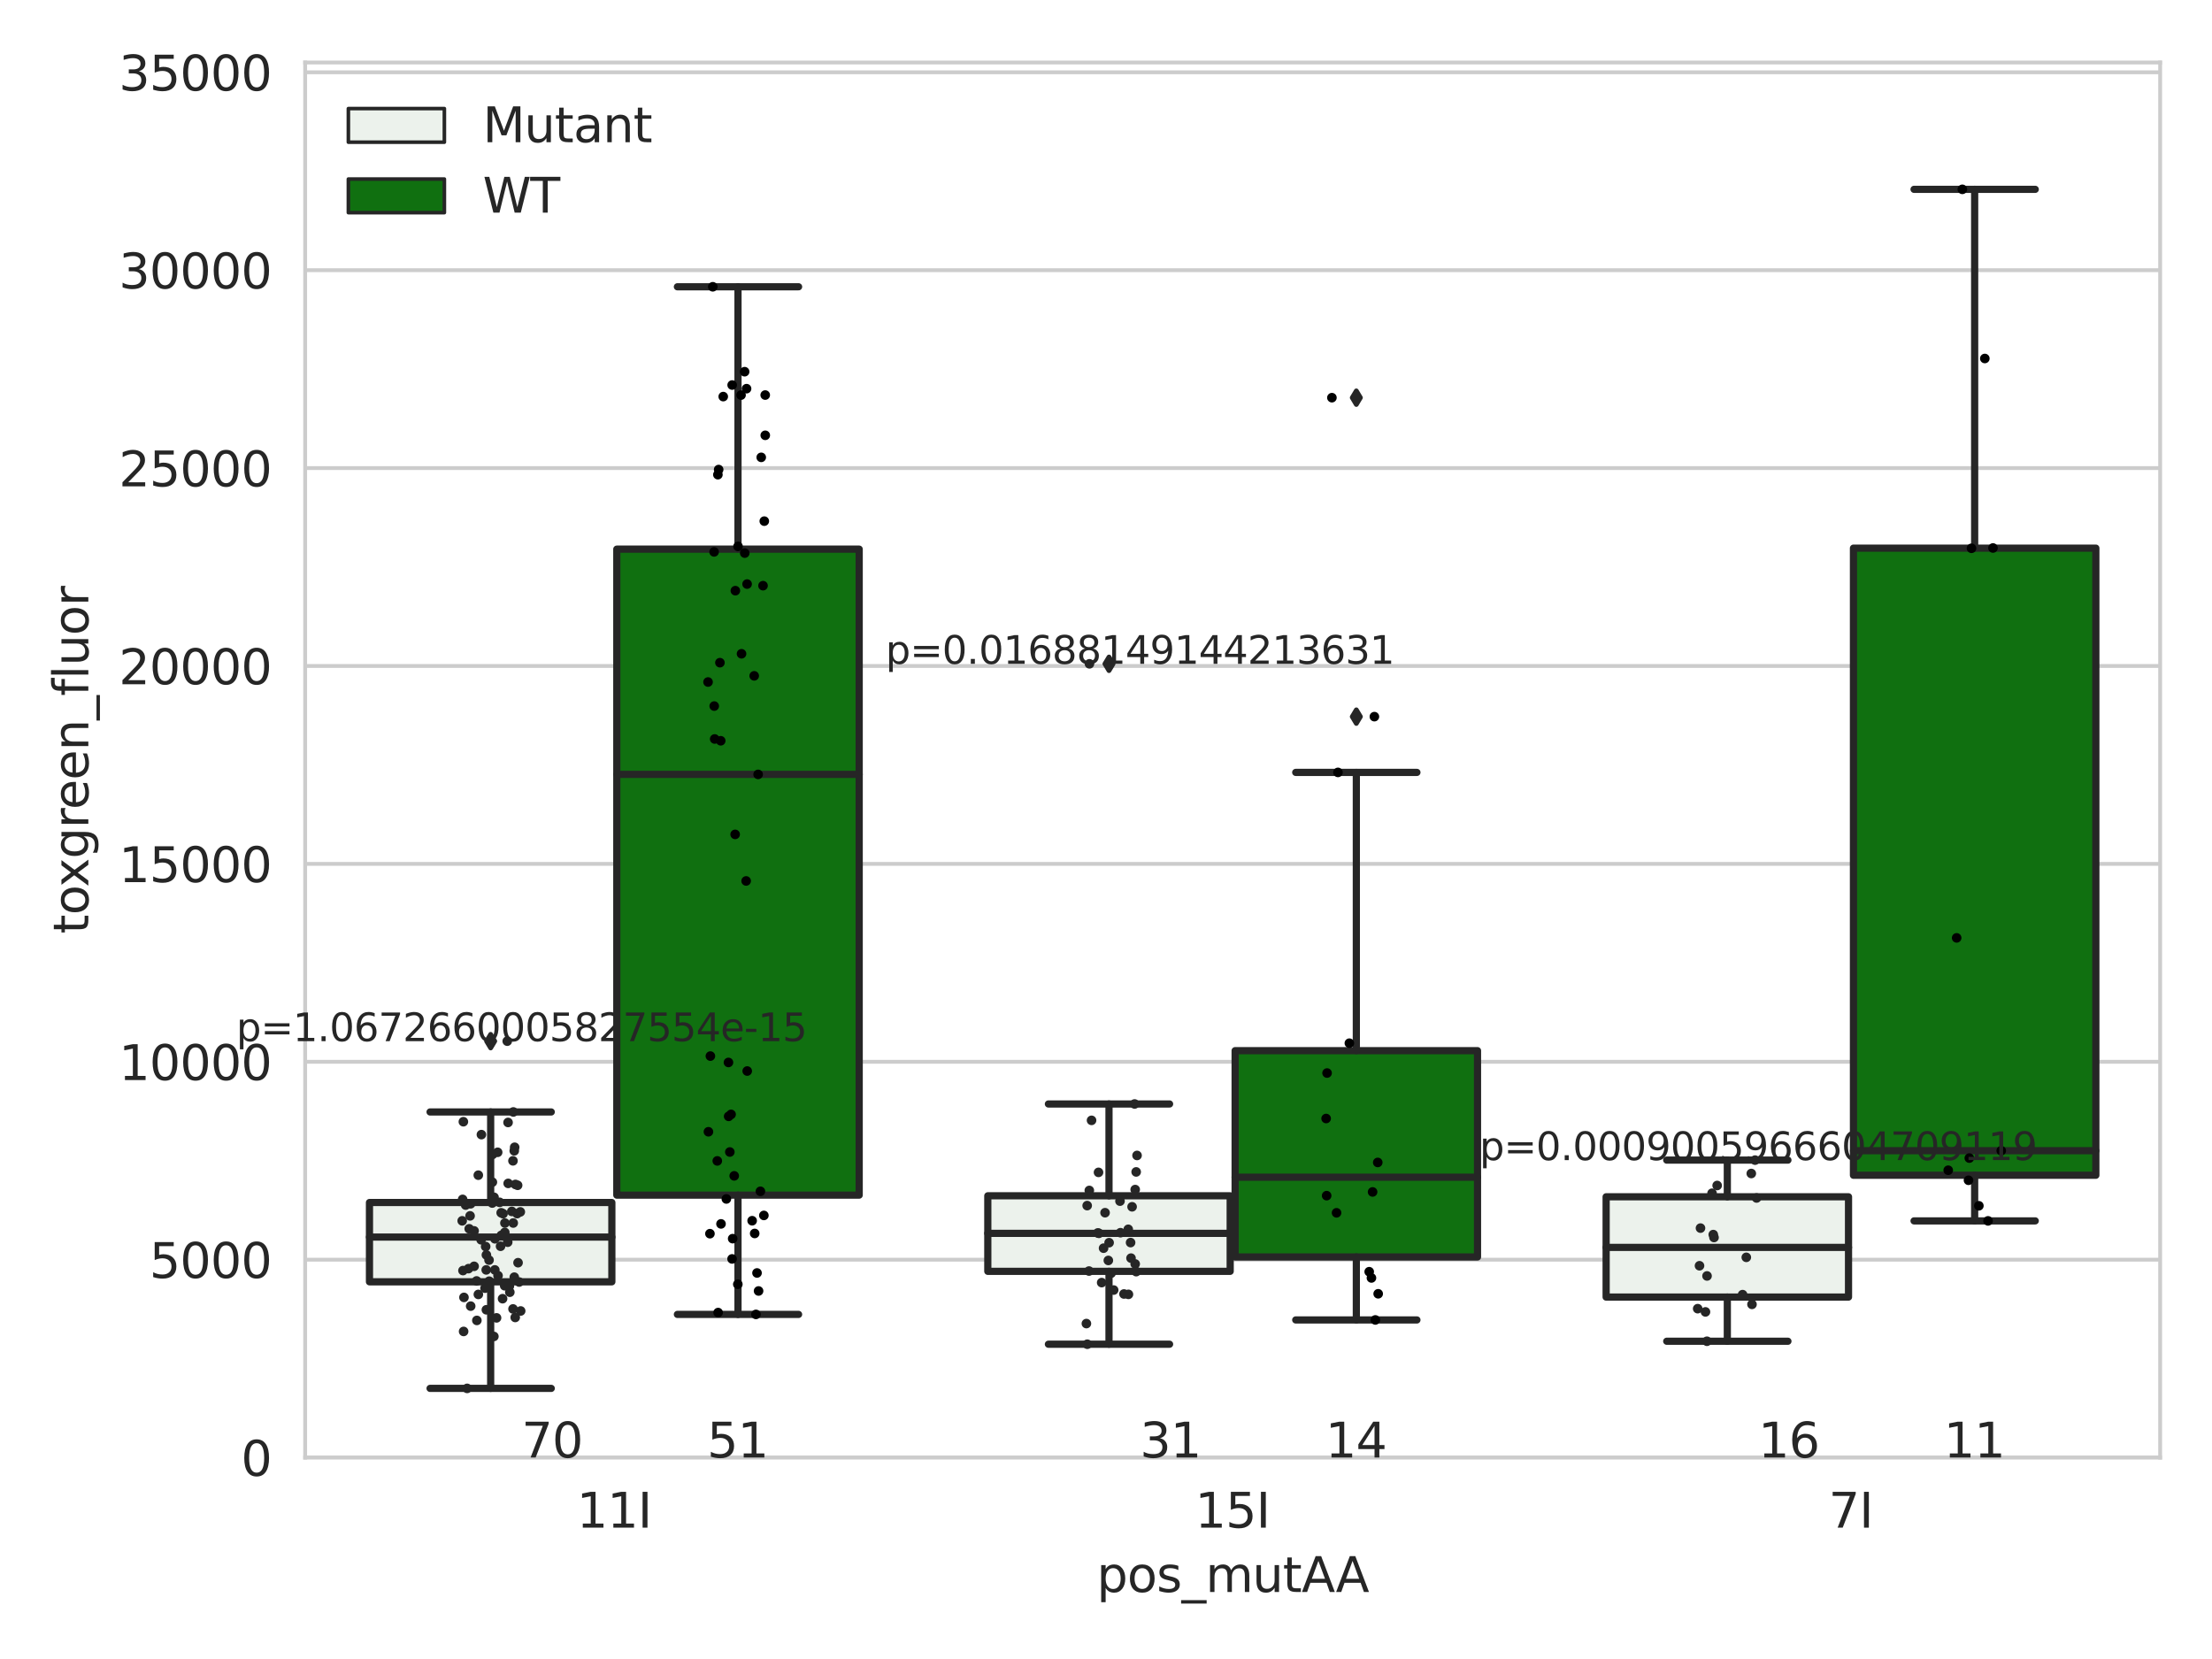 <?xml version="1.0" encoding="utf-8" standalone="no"?>
<!DOCTYPE svg PUBLIC "-//W3C//DTD SVG 1.1//EN"
  "http://www.w3.org/Graphics/SVG/1.1/DTD/svg11.dtd">
<svg xmlns:xlink="http://www.w3.org/1999/xlink" width="460.8pt" height="345.6pt" viewBox="0 0 460.8 345.6" xmlns="http://www.w3.org/2000/svg" version="1.1">
 <defs>
  <style type="text/css">*{stroke-linejoin: round; stroke-linecap: butt}</style>
 </defs>
 <g id="figure_1">
  <g id="patch_1">
   <path d="M 0 345.6 
L 460.8 345.6 
L 460.8 0 
L 0 0 
z
" style="fill: #ffffff"/>
  </g>
  <g id="axes_1">
   <g id="patch_2">
    <path d="M 63.571 303.64 
L 450 303.64 
L 450 13.022 
L 63.571 13.022 
z
" style="fill: #ffffff"/>
   </g>
   <g id="matplotlib.axis_1">
    <g id="xtick_1">
     <g id="text_1">
      <!-- 11I -->
      <g style="fill: #262626" transform="translate(120.139 318.238)scale(0.1 -0.1)">
       <defs>
        <path id="DejaVuSans-31" d="M 794 531 
L 1825 531 
L 1825 4091 
L 703 3866 
L 703 4441 
L 1819 4666 
L 2450 4666 
L 2450 531 
L 3481 531 
L 3481 0 
L 794 0 
L 794 531 
z
" transform="scale(0.016)"/>
        <path id="DejaVuSans-49" d="M 628 4666 
L 1259 4666 
L 1259 0 
L 628 0 
L 628 4666 
z
" transform="scale(0.016)"/>
       </defs>
       <use xlink:href="#DejaVuSans-31"/>
       <use xlink:href="#DejaVuSans-31" x="63.623"/>
       <use xlink:href="#DejaVuSans-49" x="127.246"/>
      </g>
     </g>
    </g>
    <g id="xtick_2">
     <g id="text_2">
      <!-- 15I -->
      <g style="fill: #262626" transform="translate(248.948 318.238)scale(0.1 -0.1)">
       <defs>
        <path id="DejaVuSans-35" d="M 691 4666 
L 3169 4666 
L 3169 4134 
L 1269 4134 
L 1269 2991 
Q 1406 3038 1543 3061 
Q 1681 3084 1819 3084 
Q 2600 3084 3056 2656 
Q 3513 2228 3513 1497 
Q 3513 744 3044 326 
Q 2575 -91 1722 -91 
Q 1428 -91 1123 -41 
Q 819 9 494 109 
L 494 744 
Q 775 591 1075 516 
Q 1375 441 1709 441 
Q 2250 441 2565 725 
Q 2881 1009 2881 1497 
Q 2881 1984 2565 2268 
Q 2250 2553 1709 2553 
Q 1456 2553 1204 2497 
Q 953 2441 691 2322 
L 691 4666 
z
" transform="scale(0.016)"/>
       </defs>
       <use xlink:href="#DejaVuSans-31"/>
       <use xlink:href="#DejaVuSans-35" x="63.623"/>
       <use xlink:href="#DejaVuSans-49" x="127.246"/>
      </g>
     </g>
    </g>
    <g id="xtick_3">
     <g id="text_3">
      <!-- 7I -->
      <g style="fill: #262626" transform="translate(380.939 318.238)scale(0.1 -0.1)">
       <defs>
        <path id="DejaVuSans-37" d="M 525 4666 
L 3525 4666 
L 3525 4397 
L 1831 0 
L 1172 0 
L 2766 4134 
L 525 4134 
L 525 4666 
z
" transform="scale(0.016)"/>
       </defs>
       <use xlink:href="#DejaVuSans-37"/>
       <use xlink:href="#DejaVuSans-49" x="63.623"/>
      </g>
     </g>
    </g>
    <g id="text_4">
     <!-- pos_mutAA -->
     <g style="fill: #262626" transform="translate(228.47 331.638)scale(0.1 -0.1)">
      <defs>
       <path id="DejaVuSans-70" d="M 1159 525 
L 1159 -1331 
L 581 -1331 
L 581 3500 
L 1159 3500 
L 1159 2969 
Q 1341 3281 1617 3432 
Q 1894 3584 2278 3584 
Q 2916 3584 3314 3078 
Q 3713 2572 3713 1747 
Q 3713 922 3314 415 
Q 2916 -91 2278 -91 
Q 1894 -91 1617 61 
Q 1341 213 1159 525 
z
M 3116 1747 
Q 3116 2381 2855 2742 
Q 2594 3103 2138 3103 
Q 1681 3103 1420 2742 
Q 1159 2381 1159 1747 
Q 1159 1113 1420 752 
Q 1681 391 2138 391 
Q 2594 391 2855 752 
Q 3116 1113 3116 1747 
z
" transform="scale(0.016)"/>
       <path id="DejaVuSans-6f" d="M 1959 3097 
Q 1497 3097 1228 2736 
Q 959 2375 959 1747 
Q 959 1119 1226 758 
Q 1494 397 1959 397 
Q 2419 397 2687 759 
Q 2956 1122 2956 1747 
Q 2956 2369 2687 2733 
Q 2419 3097 1959 3097 
z
M 1959 3584 
Q 2709 3584 3137 3096 
Q 3566 2609 3566 1747 
Q 3566 888 3137 398 
Q 2709 -91 1959 -91 
Q 1206 -91 779 398 
Q 353 888 353 1747 
Q 353 2609 779 3096 
Q 1206 3584 1959 3584 
z
" transform="scale(0.016)"/>
       <path id="DejaVuSans-73" d="M 2834 3397 
L 2834 2853 
Q 2591 2978 2328 3040 
Q 2066 3103 1784 3103 
Q 1356 3103 1142 2972 
Q 928 2841 928 2578 
Q 928 2378 1081 2264 
Q 1234 2150 1697 2047 
L 1894 2003 
Q 2506 1872 2764 1633 
Q 3022 1394 3022 966 
Q 3022 478 2636 193 
Q 2250 -91 1575 -91 
Q 1294 -91 989 -36 
Q 684 19 347 128 
L 347 722 
Q 666 556 975 473 
Q 1284 391 1588 391 
Q 1994 391 2212 530 
Q 2431 669 2431 922 
Q 2431 1156 2273 1281 
Q 2116 1406 1581 1522 
L 1381 1569 
Q 847 1681 609 1914 
Q 372 2147 372 2553 
Q 372 3047 722 3315 
Q 1072 3584 1716 3584 
Q 2034 3584 2315 3537 
Q 2597 3491 2834 3397 
z
" transform="scale(0.016)"/>
       <path id="DejaVuSans-5f" d="M 3263 -1063 
L 3263 -1509 
L -63 -1509 
L -63 -1063 
L 3263 -1063 
z
" transform="scale(0.016)"/>
       <path id="DejaVuSans-6d" d="M 3328 2828 
Q 3544 3216 3844 3400 
Q 4144 3584 4550 3584 
Q 5097 3584 5394 3201 
Q 5691 2819 5691 2113 
L 5691 0 
L 5113 0 
L 5113 2094 
Q 5113 2597 4934 2840 
Q 4756 3084 4391 3084 
Q 3944 3084 3684 2787 
Q 3425 2491 3425 1978 
L 3425 0 
L 2847 0 
L 2847 2094 
Q 2847 2600 2669 2842 
Q 2491 3084 2119 3084 
Q 1678 3084 1418 2786 
Q 1159 2488 1159 1978 
L 1159 0 
L 581 0 
L 581 3500 
L 1159 3500 
L 1159 2956 
Q 1356 3278 1631 3431 
Q 1906 3584 2284 3584 
Q 2666 3584 2933 3390 
Q 3200 3197 3328 2828 
z
" transform="scale(0.016)"/>
       <path id="DejaVuSans-75" d="M 544 1381 
L 544 3500 
L 1119 3500 
L 1119 1403 
Q 1119 906 1312 657 
Q 1506 409 1894 409 
Q 2359 409 2629 706 
Q 2900 1003 2900 1516 
L 2900 3500 
L 3475 3500 
L 3475 0 
L 2900 0 
L 2900 538 
Q 2691 219 2414 64 
Q 2138 -91 1772 -91 
Q 1169 -91 856 284 
Q 544 659 544 1381 
z
M 1991 3584 
L 1991 3584 
z
" transform="scale(0.016)"/>
       <path id="DejaVuSans-74" d="M 1172 4494 
L 1172 3500 
L 2356 3500 
L 2356 3053 
L 1172 3053 
L 1172 1153 
Q 1172 725 1289 603 
Q 1406 481 1766 481 
L 2356 481 
L 2356 0 
L 1766 0 
Q 1100 0 847 248 
Q 594 497 594 1153 
L 594 3053 
L 172 3053 
L 172 3500 
L 594 3500 
L 594 4494 
L 1172 4494 
z
" transform="scale(0.016)"/>
       <path id="DejaVuSans-41" d="M 2188 4044 
L 1331 1722 
L 3047 1722 
L 2188 4044 
z
M 1831 4666 
L 2547 4666 
L 4325 0 
L 3669 0 
L 3244 1197 
L 1141 1197 
L 716 0 
L 50 0 
L 1831 4666 
z
" transform="scale(0.016)"/>
      </defs>
      <use xlink:href="#DejaVuSans-70"/>
      <use xlink:href="#DejaVuSans-6f" x="63.477"/>
      <use xlink:href="#DejaVuSans-73" x="124.658"/>
      <use xlink:href="#DejaVuSans-5f" x="176.758"/>
      <use xlink:href="#DejaVuSans-6d" x="226.758"/>
      <use xlink:href="#DejaVuSans-75" x="324.17"/>
      <use xlink:href="#DejaVuSans-74" x="387.549"/>
      <use xlink:href="#DejaVuSans-41" x="426.758"/>
      <use xlink:href="#DejaVuSans-41" x="497.916"/>
     </g>
    </g>
   </g>
   <g id="matplotlib.axis_2">
    <g id="ytick_1">
     <g id="line2d_1">
      <path d="M 63.571 303.64 
L 450 303.64 
" clip-path="url(#pd9b3addf5d)" style="fill: none; stroke: #cccccc; stroke-width: 0.8; stroke-linecap: round"/>
     </g>
     <g id="text_5">
      <!-- 0 -->
      <g style="fill: #262626" transform="translate(50.209 307.439)scale(0.1 -0.1)">
       <defs>
        <path id="DejaVuSans-30" d="M 2034 4250 
Q 1547 4250 1301 3770 
Q 1056 3291 1056 2328 
Q 1056 1369 1301 889 
Q 1547 409 2034 409 
Q 2525 409 2770 889 
Q 3016 1369 3016 2328 
Q 3016 3291 2770 3770 
Q 2525 4250 2034 4250 
z
M 2034 4750 
Q 2819 4750 3233 4129 
Q 3647 3509 3647 2328 
Q 3647 1150 3233 529 
Q 2819 -91 2034 -91 
Q 1250 -91 836 529 
Q 422 1150 422 2328 
Q 422 3509 836 4129 
Q 1250 4750 2034 4750 
z
" transform="scale(0.016)"/>
       </defs>
       <use xlink:href="#DejaVuSans-30"/>
      </g>
     </g>
    </g>
    <g id="ytick_2">
     <g id="line2d_2">
      <path d="M 63.571 262.414 
L 450 262.414 
" clip-path="url(#pd9b3addf5d)" style="fill: none; stroke: #cccccc; stroke-width: 0.8; stroke-linecap: round"/>
     </g>
     <g id="text_6">
      <!-- 5000 -->
      <g style="fill: #262626" transform="translate(31.121 266.214)scale(0.1 -0.1)">
       <use xlink:href="#DejaVuSans-35"/>
       <use xlink:href="#DejaVuSans-30" x="63.623"/>
       <use xlink:href="#DejaVuSans-30" x="127.246"/>
       <use xlink:href="#DejaVuSans-30" x="190.869"/>
      </g>
     </g>
    </g>
    <g id="ytick_3">
     <g id="line2d_3">
      <path d="M 63.571 221.189 
L 450 221.189 
" clip-path="url(#pd9b3addf5d)" style="fill: none; stroke: #cccccc; stroke-width: 0.8; stroke-linecap: round"/>
     </g>
     <g id="text_7">
      <!-- 10000 -->
      <g style="fill: #262626" transform="translate(24.759 224.988)scale(0.1 -0.1)">
       <use xlink:href="#DejaVuSans-31"/>
       <use xlink:href="#DejaVuSans-30" x="63.623"/>
       <use xlink:href="#DejaVuSans-30" x="127.246"/>
       <use xlink:href="#DejaVuSans-30" x="190.869"/>
       <use xlink:href="#DejaVuSans-30" x="254.492"/>
      </g>
     </g>
    </g>
    <g id="ytick_4">
     <g id="line2d_4">
      <path d="M 63.571 179.963 
L 450 179.963 
" clip-path="url(#pd9b3addf5d)" style="fill: none; stroke: #cccccc; stroke-width: 0.8; stroke-linecap: round"/>
     </g>
     <g id="text_8">
      <!-- 15000 -->
      <g style="fill: #262626" transform="translate(24.759 183.762)scale(0.1 -0.1)">
       <use xlink:href="#DejaVuSans-31"/>
       <use xlink:href="#DejaVuSans-35" x="63.623"/>
       <use xlink:href="#DejaVuSans-30" x="127.246"/>
       <use xlink:href="#DejaVuSans-30" x="190.869"/>
       <use xlink:href="#DejaVuSans-30" x="254.492"/>
      </g>
     </g>
    </g>
    <g id="ytick_5">
     <g id="line2d_5">
      <path d="M 63.571 138.738 
L 450 138.738 
" clip-path="url(#pd9b3addf5d)" style="fill: none; stroke: #cccccc; stroke-width: 0.8; stroke-linecap: round"/>
     </g>
     <g id="text_9">
      <!-- 20000 -->
      <g style="fill: #262626" transform="translate(24.759 142.537)scale(0.1 -0.1)">
       <defs>
        <path id="DejaVuSans-32" d="M 1228 531 
L 3431 531 
L 3431 0 
L 469 0 
L 469 531 
Q 828 903 1448 1529 
Q 2069 2156 2228 2338 
Q 2531 2678 2651 2914 
Q 2772 3150 2772 3378 
Q 2772 3750 2511 3984 
Q 2250 4219 1831 4219 
Q 1534 4219 1204 4116 
Q 875 4013 500 3803 
L 500 4441 
Q 881 4594 1212 4672 
Q 1544 4750 1819 4750 
Q 2544 4750 2975 4387 
Q 3406 4025 3406 3419 
Q 3406 3131 3298 2873 
Q 3191 2616 2906 2266 
Q 2828 2175 2409 1742 
Q 1991 1309 1228 531 
z
" transform="scale(0.016)"/>
       </defs>
       <use xlink:href="#DejaVuSans-32"/>
       <use xlink:href="#DejaVuSans-30" x="63.623"/>
       <use xlink:href="#DejaVuSans-30" x="127.246"/>
       <use xlink:href="#DejaVuSans-30" x="190.869"/>
       <use xlink:href="#DejaVuSans-30" x="254.492"/>
      </g>
     </g>
    </g>
    <g id="ytick_6">
     <g id="line2d_6">
      <path d="M 63.571 97.512 
L 450 97.512 
" clip-path="url(#pd9b3addf5d)" style="fill: none; stroke: #cccccc; stroke-width: 0.8; stroke-linecap: round"/>
     </g>
     <g id="text_10">
      <!-- 25000 -->
      <g style="fill: #262626" transform="translate(24.759 101.311)scale(0.1 -0.1)">
       <use xlink:href="#DejaVuSans-32"/>
       <use xlink:href="#DejaVuSans-35" x="63.623"/>
       <use xlink:href="#DejaVuSans-30" x="127.246"/>
       <use xlink:href="#DejaVuSans-30" x="190.869"/>
       <use xlink:href="#DejaVuSans-30" x="254.492"/>
      </g>
     </g>
    </g>
    <g id="ytick_7">
     <g id="line2d_7">
      <path d="M 63.571 56.286 
L 450 56.286 
" clip-path="url(#pd9b3addf5d)" style="fill: none; stroke: #cccccc; stroke-width: 0.8; stroke-linecap: round"/>
     </g>
     <g id="text_11">
      <!-- 30000 -->
      <g style="fill: #262626" transform="translate(24.759 60.085)scale(0.1 -0.1)">
       <defs>
        <path id="DejaVuSans-33" d="M 2597 2516 
Q 3050 2419 3304 2112 
Q 3559 1806 3559 1356 
Q 3559 666 3084 287 
Q 2609 -91 1734 -91 
Q 1441 -91 1130 -33 
Q 819 25 488 141 
L 488 750 
Q 750 597 1062 519 
Q 1375 441 1716 441 
Q 2309 441 2620 675 
Q 2931 909 2931 1356 
Q 2931 1769 2642 2001 
Q 2353 2234 1838 2234 
L 1294 2234 
L 1294 2753 
L 1863 2753 
Q 2328 2753 2575 2939 
Q 2822 3125 2822 3475 
Q 2822 3834 2567 4026 
Q 2313 4219 1838 4219 
Q 1578 4219 1281 4162 
Q 984 4106 628 3988 
L 628 4550 
Q 988 4650 1302 4700 
Q 1616 4750 1894 4750 
Q 2613 4750 3031 4423 
Q 3450 4097 3450 3541 
Q 3450 3153 3228 2886 
Q 3006 2619 2597 2516 
z
" transform="scale(0.016)"/>
       </defs>
       <use xlink:href="#DejaVuSans-33"/>
       <use xlink:href="#DejaVuSans-30" x="63.623"/>
       <use xlink:href="#DejaVuSans-30" x="127.246"/>
       <use xlink:href="#DejaVuSans-30" x="190.869"/>
       <use xlink:href="#DejaVuSans-30" x="254.492"/>
      </g>
     </g>
    </g>
    <g id="ytick_8">
     <g id="line2d_8">
      <path d="M 63.571 15.061 
L 450 15.061 
" clip-path="url(#pd9b3addf5d)" style="fill: none; stroke: #cccccc; stroke-width: 0.8; stroke-linecap: round"/>
     </g>
     <g id="text_12">
      <!-- 35000 -->
      <g style="fill: #262626" transform="translate(24.759 18.86)scale(0.1 -0.1)">
       <use xlink:href="#DejaVuSans-33"/>
       <use xlink:href="#DejaVuSans-35" x="63.623"/>
       <use xlink:href="#DejaVuSans-30" x="127.246"/>
       <use xlink:href="#DejaVuSans-30" x="190.869"/>
       <use xlink:href="#DejaVuSans-30" x="254.492"/>
      </g>
     </g>
    </g>
    <g id="text_13">
     <!-- toxgreen_fluor -->
     <g style="fill: #262626" transform="translate(18.401 194.526)rotate(-90)scale(0.1 -0.1)">
      <defs>
       <path id="DejaVuSans-78" d="M 3513 3500 
L 2247 1797 
L 3578 0 
L 2900 0 
L 1881 1375 
L 863 0 
L 184 0 
L 1544 1831 
L 300 3500 
L 978 3500 
L 1906 2253 
L 2834 3500 
L 3513 3500 
z
" transform="scale(0.016)"/>
       <path id="DejaVuSans-67" d="M 2906 1791 
Q 2906 2416 2648 2759 
Q 2391 3103 1925 3103 
Q 1463 3103 1205 2759 
Q 947 2416 947 1791 
Q 947 1169 1205 825 
Q 1463 481 1925 481 
Q 2391 481 2648 825 
Q 2906 1169 2906 1791 
z
M 3481 434 
Q 3481 -459 3084 -895 
Q 2688 -1331 1869 -1331 
Q 1566 -1331 1297 -1286 
Q 1028 -1241 775 -1147 
L 775 -588 
Q 1028 -725 1275 -790 
Q 1522 -856 1778 -856 
Q 2344 -856 2625 -561 
Q 2906 -266 2906 331 
L 2906 616 
Q 2728 306 2450 153 
Q 2172 0 1784 0 
Q 1141 0 747 490 
Q 353 981 353 1791 
Q 353 2603 747 3093 
Q 1141 3584 1784 3584 
Q 2172 3584 2450 3431 
Q 2728 3278 2906 2969 
L 2906 3500 
L 3481 3500 
L 3481 434 
z
" transform="scale(0.016)"/>
       <path id="DejaVuSans-72" d="M 2631 2963 
Q 2534 3019 2420 3045 
Q 2306 3072 2169 3072 
Q 1681 3072 1420 2755 
Q 1159 2438 1159 1844 
L 1159 0 
L 581 0 
L 581 3500 
L 1159 3500 
L 1159 2956 
Q 1341 3275 1631 3429 
Q 1922 3584 2338 3584 
Q 2397 3584 2469 3576 
Q 2541 3569 2628 3553 
L 2631 2963 
z
" transform="scale(0.016)"/>
       <path id="DejaVuSans-65" d="M 3597 1894 
L 3597 1613 
L 953 1613 
Q 991 1019 1311 708 
Q 1631 397 2203 397 
Q 2534 397 2845 478 
Q 3156 559 3463 722 
L 3463 178 
Q 3153 47 2828 -22 
Q 2503 -91 2169 -91 
Q 1331 -91 842 396 
Q 353 884 353 1716 
Q 353 2575 817 3079 
Q 1281 3584 2069 3584 
Q 2775 3584 3186 3129 
Q 3597 2675 3597 1894 
z
M 3022 2063 
Q 3016 2534 2758 2815 
Q 2500 3097 2075 3097 
Q 1594 3097 1305 2825 
Q 1016 2553 972 2059 
L 3022 2063 
z
" transform="scale(0.016)"/>
       <path id="DejaVuSans-6e" d="M 3513 2113 
L 3513 0 
L 2938 0 
L 2938 2094 
Q 2938 2591 2744 2837 
Q 2550 3084 2163 3084 
Q 1697 3084 1428 2787 
Q 1159 2491 1159 1978 
L 1159 0 
L 581 0 
L 581 3500 
L 1159 3500 
L 1159 2956 
Q 1366 3272 1645 3428 
Q 1925 3584 2291 3584 
Q 2894 3584 3203 3211 
Q 3513 2838 3513 2113 
z
" transform="scale(0.016)"/>
       <path id="DejaVuSans-66" d="M 2375 4863 
L 2375 4384 
L 1825 4384 
Q 1516 4384 1395 4259 
Q 1275 4134 1275 3809 
L 1275 3500 
L 2222 3500 
L 2222 3053 
L 1275 3053 
L 1275 0 
L 697 0 
L 697 3053 
L 147 3053 
L 147 3500 
L 697 3500 
L 697 3744 
Q 697 4328 969 4595 
Q 1241 4863 1831 4863 
L 2375 4863 
z
" transform="scale(0.016)"/>
       <path id="DejaVuSans-6c" d="M 603 4863 
L 1178 4863 
L 1178 0 
L 603 0 
L 603 4863 
z
" transform="scale(0.016)"/>
      </defs>
      <use xlink:href="#DejaVuSans-74"/>
      <use xlink:href="#DejaVuSans-6f" x="39.209"/>
      <use xlink:href="#DejaVuSans-78" x="97.266"/>
      <use xlink:href="#DejaVuSans-67" x="156.445"/>
      <use xlink:href="#DejaVuSans-72" x="219.922"/>
      <use xlink:href="#DejaVuSans-65" x="258.785"/>
      <use xlink:href="#DejaVuSans-65" x="320.309"/>
      <use xlink:href="#DejaVuSans-6e" x="381.832"/>
      <use xlink:href="#DejaVuSans-5f" x="445.211"/>
      <use xlink:href="#DejaVuSans-66" x="495.211"/>
      <use xlink:href="#DejaVuSans-6c" x="530.416"/>
      <use xlink:href="#DejaVuSans-75" x="558.199"/>
      <use xlink:href="#DejaVuSans-6f" x="621.578"/>
      <use xlink:href="#DejaVuSans-72" x="682.76"/>
     </g>
    </g>
   </g>
   <g id="patch_3">
    <path d="M 76.967 267.024 
L 127.461 267.024 
L 127.461 250.505 
L 76.967 250.505 
L 76.967 267.024 
z
" clip-path="url(#pd9b3addf5d)" style="fill: #ecf2ec; stroke: #262626; stroke-width: 1.5; stroke-linejoin: miter"/>
   </g>
   <g id="patch_4">
    <path d="M 128.491 248.966 
L 178.985 248.966 
L 178.985 114.395 
L 128.491 114.395 
L 128.491 248.966 
z
" clip-path="url(#pd9b3addf5d)" style="fill: #107010; stroke: #262626; stroke-width: 1.5; stroke-linejoin: miter"/>
   </g>
   <g id="patch_5">
    <path d="M 205.777 264.842 
L 256.27 264.842 
L 256.27 249.106 
L 205.777 249.106 
L 205.777 264.842 
z
" clip-path="url(#pd9b3addf5d)" style="fill: #ecf2ec; stroke: #262626; stroke-width: 1.5; stroke-linejoin: miter"/>
   </g>
   <g id="patch_6">
    <path d="M 257.301 261.852 
L 307.794 261.852 
L 307.794 218.871 
L 257.301 218.871 
L 257.301 261.852 
z
" clip-path="url(#pd9b3addf5d)" style="fill: #107010; stroke: #262626; stroke-width: 1.5; stroke-linejoin: miter"/>
   </g>
   <g id="patch_7">
    <path d="M 334.587 270.203 
L 385.08 270.203 
L 385.08 249.313 
L 334.587 249.313 
L 334.587 270.203 
z
" clip-path="url(#pd9b3addf5d)" style="fill: #ecf2ec; stroke: #262626; stroke-width: 1.5; stroke-linejoin: miter"/>
   </g>
   <g id="patch_8">
    <path d="M 386.11 244.827 
L 436.604 244.827 
L 436.604 114.188 
L 386.11 114.188 
L 386.11 244.827 
z
" clip-path="url(#pd9b3addf5d)" style="fill: #107010; stroke: #262626; stroke-width: 1.5; stroke-linejoin: miter"/>
   </g>
   <g id="patch_9">
    <path d="M 127.976 303.64 
L 127.976 303.64 
L 127.976 303.64 
L 127.976 303.64 
z
" clip-path="url(#pd9b3addf5d)" style="fill: #ecf2ec; stroke: #262626; stroke-width: 0.75; stroke-linejoin: miter"/>
   </g>
   <g id="patch_10">
    <path d="M 127.976 303.64 
L 127.976 303.64 
L 127.976 303.64 
L 127.976 303.64 
z
" clip-path="url(#pd9b3addf5d)" style="fill: #107010; stroke: #262626; stroke-width: 0.75; stroke-linejoin: miter"/>
   </g>
   <g id="PathCollection_1"/>
   <g id="PathCollection_2"/>
   <g id="line2d_9">
    <path d="M 102.214 267.024 
L 102.214 289.225 
" clip-path="url(#pd9b3addf5d)" style="fill: none; stroke: #262626; stroke-width: 1.5; stroke-linecap: round"/>
   </g>
   <g id="line2d_10">
    <path d="M 102.214 250.505 
L 102.214 231.641 
" clip-path="url(#pd9b3addf5d)" style="fill: none; stroke: #262626; stroke-width: 1.5; stroke-linecap: round"/>
   </g>
   <g id="line2d_11">
    <path d="M 89.591 289.225 
L 114.837 289.225 
" clip-path="url(#pd9b3addf5d)" style="fill: none; stroke: #262626; stroke-width: 1.5; stroke-linecap: round"/>
   </g>
   <g id="line2d_12">
    <path d="M 89.591 231.641 
L 114.837 231.641 
" clip-path="url(#pd9b3addf5d)" style="fill: none; stroke: #262626; stroke-width: 1.5; stroke-linecap: round"/>
   </g>
   <g id="line2d_13">
    <defs>
     <path id="m3f0d8d7c28" d="M -0 1.414 
L 0.849 0 
L 0 -1.414 
L -0.849 -0 
z
" style="stroke: #262626; stroke-linejoin: miter"/>
    </defs>
    <g clip-path="url(#pd9b3addf5d)">
     <use xlink:href="#m3f0d8d7c28" x="102.214" y="216.892" style="fill: #262626; stroke: #262626; stroke-linejoin: miter"/>
    </g>
   </g>
   <g id="line2d_14">
    <path d="M 153.738 248.966 
L 153.738 273.815 
" clip-path="url(#pd9b3addf5d)" style="fill: none; stroke: #262626; stroke-width: 1.5; stroke-linecap: round"/>
   </g>
   <g id="line2d_15">
    <path d="M 153.738 114.395 
L 153.738 59.741 
" clip-path="url(#pd9b3addf5d)" style="fill: none; stroke: #262626; stroke-width: 1.5; stroke-linecap: round"/>
   </g>
   <g id="line2d_16">
    <path d="M 141.115 273.815 
L 166.361 273.815 
" clip-path="url(#pd9b3addf5d)" style="fill: none; stroke: #262626; stroke-width: 1.5; stroke-linecap: round"/>
   </g>
   <g id="line2d_17">
    <path d="M 141.115 59.741 
L 166.361 59.741 
" clip-path="url(#pd9b3addf5d)" style="fill: none; stroke: #262626; stroke-width: 1.5; stroke-linecap: round"/>
   </g>
   <g id="line2d_18"/>
   <g id="line2d_19">
    <path d="M 231.024 264.842 
L 231.024 280.025 
" clip-path="url(#pd9b3addf5d)" style="fill: none; stroke: #262626; stroke-width: 1.5; stroke-linecap: round"/>
   </g>
   <g id="line2d_20">
    <path d="M 231.024 249.106 
L 231.024 229.979 
" clip-path="url(#pd9b3addf5d)" style="fill: none; stroke: #262626; stroke-width: 1.5; stroke-linecap: round"/>
   </g>
   <g id="line2d_21">
    <path d="M 218.4 280.025 
L 243.647 280.025 
" clip-path="url(#pd9b3addf5d)" style="fill: none; stroke: #262626; stroke-width: 1.5; stroke-linecap: round"/>
   </g>
   <g id="line2d_22">
    <path d="M 218.4 229.979 
L 243.647 229.979 
" clip-path="url(#pd9b3addf5d)" style="fill: none; stroke: #262626; stroke-width: 1.5; stroke-linecap: round"/>
   </g>
   <g id="line2d_23">
    <g clip-path="url(#pd9b3addf5d)">
     <use xlink:href="#m3f0d8d7c28" x="231.024" y="138.283" style="fill: #262626; stroke: #262626; stroke-linejoin: miter"/>
    </g>
   </g>
   <g id="line2d_24">
    <path d="M 282.548 261.852 
L 282.548 274.968 
" clip-path="url(#pd9b3addf5d)" style="fill: none; stroke: #262626; stroke-width: 1.5; stroke-linecap: round"/>
   </g>
   <g id="line2d_25">
    <path d="M 282.548 218.871 
L 282.548 160.905 
" clip-path="url(#pd9b3addf5d)" style="fill: none; stroke: #262626; stroke-width: 1.5; stroke-linecap: round"/>
   </g>
   <g id="line2d_26">
    <path d="M 269.924 274.968 
L 295.171 274.968 
" clip-path="url(#pd9b3addf5d)" style="fill: none; stroke: #262626; stroke-width: 1.5; stroke-linecap: round"/>
   </g>
   <g id="line2d_27">
    <path d="M 269.924 160.905 
L 295.171 160.905 
" clip-path="url(#pd9b3addf5d)" style="fill: none; stroke: #262626; stroke-width: 1.5; stroke-linecap: round"/>
   </g>
   <g id="line2d_28">
    <g clip-path="url(#pd9b3addf5d)">
     <use xlink:href="#m3f0d8d7c28" x="282.548" y="149.289" style="fill: #262626; stroke: #262626; stroke-linejoin: miter"/>
     <use xlink:href="#m3f0d8d7c28" x="282.548" y="82.843" style="fill: #262626; stroke: #262626; stroke-linejoin: miter"/>
    </g>
   </g>
   <g id="line2d_29">
    <path d="M 359.833 270.203 
L 359.833 279.407 
" clip-path="url(#pd9b3addf5d)" style="fill: none; stroke: #262626; stroke-width: 1.5; stroke-linecap: round"/>
   </g>
   <g id="line2d_30">
    <path d="M 359.833 249.313 
L 359.833 241.673 
" clip-path="url(#pd9b3addf5d)" style="fill: none; stroke: #262626; stroke-width: 1.5; stroke-linecap: round"/>
   </g>
   <g id="line2d_31">
    <path d="M 347.21 279.407 
L 372.457 279.407 
" clip-path="url(#pd9b3addf5d)" style="fill: none; stroke: #262626; stroke-width: 1.5; stroke-linecap: round"/>
   </g>
   <g id="line2d_32">
    <path d="M 347.21 241.673 
L 372.457 241.673 
" clip-path="url(#pd9b3addf5d)" style="fill: none; stroke: #262626; stroke-width: 1.5; stroke-linecap: round"/>
   </g>
   <g id="line2d_33"/>
   <g id="line2d_34">
    <path d="M 411.357 244.827 
L 411.357 254.332 
" clip-path="url(#pd9b3addf5d)" style="fill: none; stroke: #262626; stroke-width: 1.5; stroke-linecap: round"/>
   </g>
   <g id="line2d_35">
    <path d="M 411.357 114.188 
L 411.357 39.442 
" clip-path="url(#pd9b3addf5d)" style="fill: none; stroke: #262626; stroke-width: 1.5; stroke-linecap: round"/>
   </g>
   <g id="line2d_36">
    <path d="M 398.734 254.332 
L 423.98 254.332 
" clip-path="url(#pd9b3addf5d)" style="fill: none; stroke: #262626; stroke-width: 1.5; stroke-linecap: round"/>
   </g>
   <g id="line2d_37">
    <path d="M 398.734 39.442 
L 423.98 39.442 
" clip-path="url(#pd9b3addf5d)" style="fill: none; stroke: #262626; stroke-width: 1.5; stroke-linecap: round"/>
   </g>
   <g id="line2d_38"/>
   <g id="line2d_39">
    <path d="M 76.967 257.709 
L 127.461 257.709 
" clip-path="url(#pd9b3addf5d)" style="fill: none; stroke: #262626; stroke-width: 1.5; stroke-linecap: round"/>
   </g>
   <g id="line2d_40">
    <path d="M 128.491 161.32 
L 178.985 161.32 
" clip-path="url(#pd9b3addf5d)" style="fill: none; stroke: #262626; stroke-width: 1.5; stroke-linecap: round"/>
   </g>
   <g id="line2d_41">
    <path d="M 205.777 256.925 
L 256.27 256.925 
" clip-path="url(#pd9b3addf5d)" style="fill: none; stroke: #262626; stroke-width: 1.5; stroke-linecap: round"/>
   </g>
   <g id="line2d_42">
    <path d="M 257.301 245.231 
L 307.794 245.231 
" clip-path="url(#pd9b3addf5d)" style="fill: none; stroke: #262626; stroke-width: 1.5; stroke-linecap: round"/>
   </g>
   <g id="line2d_43">
    <path d="M 334.587 259.858 
L 385.08 259.858 
" clip-path="url(#pd9b3addf5d)" style="fill: none; stroke: #262626; stroke-width: 1.5; stroke-linecap: round"/>
   </g>
   <g id="line2d_44">
    <path d="M 386.11 239.713 
L 436.604 239.713 
" clip-path="url(#pd9b3addf5d)" style="fill: none; stroke: #262626; stroke-width: 1.5; stroke-linecap: round"/>
   </g>
   <g id="patch_11">
    <path d="M 63.571 303.64 
L 63.571 13.022 
" style="fill: none; stroke: #cccccc; stroke-width: 0.8; stroke-linejoin: miter; stroke-linecap: square"/>
   </g>
   <g id="patch_12">
    <path d="M 450 303.64 
L 450 13.022 
" style="fill: none; stroke: #cccccc; stroke-width: 0.8; stroke-linejoin: miter; stroke-linecap: square"/>
   </g>
   <g id="patch_13">
    <path d="M 63.571 303.64 
L 450 303.64 
" style="fill: none; stroke: #cccccc; stroke-width: 0.8; stroke-linejoin: miter; stroke-linecap: square"/>
   </g>
   <g id="patch_14">
    <path d="M 63.571 13.022 
L 450 13.022 
" style="fill: none; stroke: #cccccc; stroke-width: 0.8; stroke-linejoin: miter; stroke-linecap: square"/>
   </g>
   <g id="PathCollection_3">
    <defs>
     <path id="C0_0_a5c4dab749" d="M 0 1 
C 0.265 1 0.52 0.895 0.707 0.707 
C 0.895 0.52 1 0.265 1 -0 
C 1 -0.265 0.895 -0.52 0.707 -0.707 
C 0.52 -0.895 0.265 -1 0 -1 
C -0.265 -1 -0.52 -0.895 -0.707 -0.707 
C -0.895 -0.52 -1 -0.265 -1 0 
C -1 0.265 -0.895 0.52 -0.707 0.707 
C -0.52 0.895 -0.265 1 0 1 
z
"/>
    </defs>
    <g clip-path="url(#pd9b3addf5d)">
     <use xlink:href="#C0_0_a5c4dab749" x="108.148" y="267.067" style="fill: #262626"/>
    </g>
    <g clip-path="url(#pd9b3addf5d)">
     <use xlink:href="#C0_0_a5c4dab749" x="99.286" y="266.843" style="fill: #262626"/>
    </g>
    <g clip-path="url(#pd9b3addf5d)">
     <use xlink:href="#C0_0_a5c4dab749" x="96.285" y="254.319" style="fill: #262626"/>
    </g>
    <g clip-path="url(#pd9b3addf5d)">
     <use xlink:href="#C0_0_a5c4dab749" x="106.873" y="272.676" style="fill: #262626"/>
    </g>
    <g clip-path="url(#pd9b3addf5d)">
     <use xlink:href="#C0_0_a5c4dab749" x="97.597" y="264.281" style="fill: #262626"/>
    </g>
    <g clip-path="url(#pd9b3addf5d)">
     <use xlink:href="#C0_0_a5c4dab749" x="97.927" y="253.287" style="fill: #262626"/>
    </g>
    <g clip-path="url(#pd9b3addf5d)">
     <use xlink:href="#C0_0_a5c4dab749" x="103.438" y="274.535" style="fill: #262626"/>
    </g>
    <g clip-path="url(#pd9b3addf5d)">
     <use xlink:href="#C0_0_a5c4dab749" x="101.039" y="268.354" style="fill: #262626"/>
    </g>
    <g clip-path="url(#pd9b3addf5d)">
     <use xlink:href="#C0_0_a5c4dab749" x="103.673" y="240.044" style="fill: #262626"/>
    </g>
    <g clip-path="url(#pd9b3addf5d)">
     <use xlink:href="#C0_0_a5c4dab749" x="96.375" y="249.853" style="fill: #262626"/>
    </g>
    <g clip-path="url(#pd9b3addf5d)">
     <use xlink:href="#C0_0_a5c4dab749" x="108.388" y="252.459" style="fill: #262626"/>
    </g>
    <g clip-path="url(#pd9b3addf5d)">
     <use xlink:href="#C0_0_a5c4dab749" x="96.53" y="233.675" style="fill: #262626"/>
    </g>
    <g clip-path="url(#pd9b3addf5d)">
     <use xlink:href="#C0_0_a5c4dab749" x="107.212" y="238.995" style="fill: #262626"/>
    </g>
    <g clip-path="url(#pd9b3addf5d)">
     <use xlink:href="#C0_0_a5c4dab749" x="104.792" y="252.833" style="fill: #262626"/>
    </g>
    <g clip-path="url(#pd9b3addf5d)">
     <use xlink:href="#C0_0_a5c4dab749" x="105.766" y="258.771" style="fill: #262626"/>
    </g>
    <g clip-path="url(#pd9b3addf5d)">
     <use xlink:href="#C0_0_a5c4dab749" x="106.937" y="231.641" style="fill: #262626"/>
    </g>
    <g clip-path="url(#pd9b3addf5d)">
     <use xlink:href="#C0_0_a5c4dab749" x="107.73" y="252.816" style="fill: #262626"/>
    </g>
    <g clip-path="url(#pd9b3addf5d)">
     <use xlink:href="#C0_0_a5c4dab749" x="96.449" y="264.682" style="fill: #262626"/>
    </g>
    <g clip-path="url(#pd9b3addf5d)">
     <use xlink:href="#C0_0_a5c4dab749" x="107.13" y="239.735" style="fill: #262626"/>
    </g>
    <g clip-path="url(#pd9b3addf5d)">
     <use xlink:href="#C0_0_a5c4dab749" x="105.138" y="267.845" style="fill: #262626"/>
    </g>
    <g clip-path="url(#pd9b3addf5d)">
     <use xlink:href="#C0_0_a5c4dab749" x="101.876" y="262.502" style="fill: #262626"/>
    </g>
    <g clip-path="url(#pd9b3addf5d)">
     <use xlink:href="#C0_0_a5c4dab749" x="100.228" y="258.271" style="fill: #262626"/>
    </g>
    <g clip-path="url(#pd9b3addf5d)">
     <use xlink:href="#C0_0_a5c4dab749" x="107.377" y="246.741" style="fill: #262626"/>
    </g>
    <g clip-path="url(#pd9b3addf5d)">
     <use xlink:href="#C0_0_a5c4dab749" x="107.135" y="266.057" style="fill: #262626"/>
    </g>
    <g clip-path="url(#pd9b3addf5d)">
     <use xlink:href="#C0_0_a5c4dab749" x="97.005" y="251.039" style="fill: #262626"/>
    </g>
    <g clip-path="url(#pd9b3addf5d)">
     <use xlink:href="#C0_0_a5c4dab749" x="105.162" y="256.736" style="fill: #262626"/>
    </g>
    <g clip-path="url(#pd9b3addf5d)">
     <use xlink:href="#C0_0_a5c4dab749" x="104.404" y="252.643" style="fill: #262626"/>
    </g>
    <g clip-path="url(#pd9b3addf5d)">
     <use xlink:href="#C0_0_a5c4dab749" x="98.051" y="272.092" style="fill: #262626"/>
    </g>
    <g clip-path="url(#pd9b3addf5d)">
     <use xlink:href="#C0_0_a5c4dab749" x="98.763" y="256.415" style="fill: #262626"/>
    </g>
    <g clip-path="url(#pd9b3addf5d)">
     <use xlink:href="#C0_0_a5c4dab749" x="96.58" y="277.363" style="fill: #262626"/>
    </g>
    <g clip-path="url(#pd9b3addf5d)">
     <use xlink:href="#C0_0_a5c4dab749" x="105.669" y="216.892" style="fill: #262626"/>
    </g>
    <g clip-path="url(#pd9b3addf5d)">
     <use xlink:href="#C0_0_a5c4dab749" x="106.914" y="254.776" style="fill: #262626"/>
    </g>
    <g clip-path="url(#pd9b3addf5d)">
     <use xlink:href="#C0_0_a5c4dab749" x="106.206" y="269.191" style="fill: #262626"/>
    </g>
    <g clip-path="url(#pd9b3addf5d)">
     <use xlink:href="#C0_0_a5c4dab749" x="96.652" y="270.272" style="fill: #262626"/>
    </g>
    <g clip-path="url(#pd9b3addf5d)">
     <use xlink:href="#C0_0_a5c4dab749" x="101.29" y="264.541" style="fill: #262626"/>
    </g>
    <g clip-path="url(#pd9b3addf5d)">
     <use xlink:href="#C0_0_a5c4dab749" x="107.331" y="274.45" style="fill: #262626"/>
    </g>
    <g clip-path="url(#pd9b3addf5d)">
     <use xlink:href="#C0_0_a5c4dab749" x="107.831" y="246.918" style="fill: #262626"/>
    </g>
    <g clip-path="url(#pd9b3addf5d)">
     <use xlink:href="#C0_0_a5c4dab749" x="97.747" y="255.979" style="fill: #262626"/>
    </g>
    <g clip-path="url(#pd9b3addf5d)">
     <use xlink:href="#C0_0_a5c4dab749" x="101.174" y="259.682" style="fill: #262626"/>
    </g>
    <g clip-path="url(#pd9b3addf5d)">
     <use xlink:href="#C0_0_a5c4dab749" x="102.571" y="246.266" style="fill: #262626"/>
    </g>
    <g clip-path="url(#pd9b3addf5d)">
     <use xlink:href="#C0_0_a5c4dab749" x="104.428" y="257.354" style="fill: #262626"/>
    </g>
    <g clip-path="url(#pd9b3addf5d)">
     <use xlink:href="#C0_0_a5c4dab749" x="104.276" y="259.617" style="fill: #262626"/>
    </g>
    <g clip-path="url(#pd9b3addf5d)">
     <use xlink:href="#C0_0_a5c4dab749" x="106.116" y="267.914" style="fill: #262626"/>
    </g>
    <g clip-path="url(#pd9b3addf5d)">
     <use xlink:href="#C0_0_a5c4dab749" x="108.466" y="273.098" style="fill: #262626"/>
    </g>
    <g clip-path="url(#pd9b3addf5d)">
     <use xlink:href="#C0_0_a5c4dab749" x="105.184" y="254.783" style="fill: #262626"/>
    </g>
    <g clip-path="url(#pd9b3addf5d)">
     <use xlink:href="#C0_0_a5c4dab749" x="105.838" y="233.83" style="fill: #262626"/>
    </g>
    <g clip-path="url(#pd9b3addf5d)">
     <use xlink:href="#C0_0_a5c4dab749" x="106.862" y="241.823" style="fill: #262626"/>
    </g>
    <g clip-path="url(#pd9b3addf5d)">
     <use xlink:href="#C0_0_a5c4dab749" x="99.641" y="244.81" style="fill: #262626"/>
    </g>
    <g clip-path="url(#pd9b3addf5d)">
     <use xlink:href="#C0_0_a5c4dab749" x="106.621" y="252.359" style="fill: #262626"/>
    </g>
    <g clip-path="url(#pd9b3addf5d)">
     <use xlink:href="#C0_0_a5c4dab749" x="103.105" y="258.064" style="fill: #262626"/>
    </g>
    <g clip-path="url(#pd9b3addf5d)">
     <use xlink:href="#C0_0_a5c4dab749" x="99.652" y="269.65" style="fill: #262626"/>
    </g>
    <g clip-path="url(#pd9b3addf5d)">
     <use xlink:href="#C0_0_a5c4dab749" x="101.323" y="272.851" style="fill: #262626"/>
    </g>
    <g clip-path="url(#pd9b3addf5d)">
     <use xlink:href="#C0_0_a5c4dab749" x="104.696" y="270.541" style="fill: #262626"/>
    </g>
    <g clip-path="url(#pd9b3addf5d)">
     <use xlink:href="#C0_0_a5c4dab749" x="102.919" y="249.417" style="fill: #262626"/>
    </g>
    <g clip-path="url(#pd9b3addf5d)">
     <use xlink:href="#C0_0_a5c4dab749" x="100.288" y="236.362" style="fill: #262626"/>
    </g>
    <g clip-path="url(#pd9b3addf5d)">
     <use xlink:href="#C0_0_a5c4dab749" x="102.615" y="240.487" style="fill: #262626"/>
    </g>
    <g clip-path="url(#pd9b3addf5d)">
     <use xlink:href="#C0_0_a5c4dab749" x="103.083" y="264.546" style="fill: #262626"/>
    </g>
    <g clip-path="url(#pd9b3addf5d)">
     <use xlink:href="#C0_0_a5c4dab749" x="103.75" y="265.741" style="fill: #262626"/>
    </g>
    <g clip-path="url(#pd9b3addf5d)">
     <use xlink:href="#C0_0_a5c4dab749" x="107.92" y="263.044" style="fill: #262626"/>
    </g>
    <g clip-path="url(#pd9b3addf5d)">
     <use xlink:href="#C0_0_a5c4dab749" x="97.379" y="250.775" style="fill: #262626"/>
    </g>
    <g clip-path="url(#pd9b3addf5d)">
     <use xlink:href="#C0_0_a5c4dab749" x="102.545" y="250.614" style="fill: #262626"/>
    </g>
    <g clip-path="url(#pd9b3addf5d)">
     <use xlink:href="#C0_0_a5c4dab749" x="98.767" y="263.796" style="fill: #262626"/>
    </g>
    <g clip-path="url(#pd9b3addf5d)">
     <use xlink:href="#C0_0_a5c4dab749" x="99.34" y="275.068" style="fill: #262626"/>
    </g>
    <g clip-path="url(#pd9b3addf5d)">
     <use xlink:href="#C0_0_a5c4dab749" x="102.884" y="278.405" style="fill: #262626"/>
    </g>
    <g clip-path="url(#pd9b3addf5d)">
     <use xlink:href="#C0_0_a5c4dab749" x="104.089" y="250.469" style="fill: #262626"/>
    </g>
    <g clip-path="url(#pd9b3addf5d)">
     <use xlink:href="#C0_0_a5c4dab749" x="105.864" y="246.523" style="fill: #262626"/>
    </g>
    <g clip-path="url(#pd9b3addf5d)">
     <use xlink:href="#C0_0_a5c4dab749" x="98.049" y="250.768" style="fill: #262626"/>
    </g>
    <g clip-path="url(#pd9b3addf5d)">
     <use xlink:href="#C0_0_a5c4dab749" x="101.326" y="261.423" style="fill: #262626"/>
    </g>
    <g clip-path="url(#pd9b3addf5d)">
     <use xlink:href="#C0_0_a5c4dab749" x="97.314" y="289.225" style="fill: #262626"/>
    </g>
    <g clip-path="url(#pd9b3addf5d)">
     <use xlink:href="#C0_0_a5c4dab749" x="101.908" y="266.894" style="fill: #262626"/>
    </g>
   </g>
   <g id="PathCollection_4">
    <defs>
     <path id="C1_0_89c44b50a2" d="M 0 1 
C 0.265 1 0.52 0.895 0.707 0.707 
C 0.895 0.52 1 0.265 1 -0 
C 1 -0.265 0.895 -0.52 0.707 -0.707 
C 0.52 -0.895 0.265 -1 0 -1 
C -0.265 -1 -0.52 -0.895 -0.707 -0.707 
C -0.895 -0.52 -1 -0.265 -1 0 
C -1 0.265 -0.895 0.52 -0.707 0.707 
C -0.52 0.895 -0.265 1 0 1 
z
"/>
    </defs>
    <g clip-path="url(#pd9b3addf5d)">
     <use xlink:href="#C1_0_89c44b50a2" x="157.701" y="265.182"/>
    </g>
    <g clip-path="url(#pd9b3addf5d)">
     <use xlink:href="#C1_0_89c44b50a2" x="149.424" y="241.838"/>
    </g>
    <g clip-path="url(#pd9b3addf5d)">
     <use xlink:href="#C1_0_89c44b50a2" x="148.759" y="114.968"/>
    </g>
    <g clip-path="url(#pd9b3addf5d)">
     <use xlink:href="#C1_0_89c44b50a2" x="153.191" y="123.047"/>
    </g>
    <g clip-path="url(#pd9b3addf5d)">
     <use xlink:href="#C1_0_89c44b50a2" x="158.025" y="268.934"/>
    </g>
    <g clip-path="url(#pd9b3addf5d)">
     <use xlink:href="#C1_0_89c44b50a2" x="150.199" y="254.96"/>
    </g>
    <g clip-path="url(#pd9b3addf5d)">
     <use xlink:href="#C1_0_89c44b50a2" x="157.931" y="161.32"/>
    </g>
    <g clip-path="url(#pd9b3addf5d)">
     <use xlink:href="#C1_0_89c44b50a2" x="147.498" y="142.077"/>
    </g>
    <g clip-path="url(#pd9b3addf5d)">
     <use xlink:href="#C1_0_89c44b50a2" x="147.987" y="219.999"/>
    </g>
    <g clip-path="url(#pd9b3addf5d)">
     <use xlink:href="#C1_0_89c44b50a2" x="159.216" y="108.564"/>
    </g>
    <g clip-path="url(#pd9b3addf5d)">
     <use xlink:href="#C1_0_89c44b50a2" x="149.549" y="98.884"/>
    </g>
    <g clip-path="url(#pd9b3addf5d)">
     <use xlink:href="#C1_0_89c44b50a2" x="159.409" y="82.297"/>
    </g>
    <g clip-path="url(#pd9b3addf5d)">
     <use xlink:href="#C1_0_89c44b50a2" x="153.744" y="113.822"/>
    </g>
    <g clip-path="url(#pd9b3addf5d)">
     <use xlink:href="#C1_0_89c44b50a2" x="148.788" y="147.086"/>
    </g>
    <g clip-path="url(#pd9b3addf5d)">
     <use xlink:href="#C1_0_89c44b50a2" x="159.418" y="90.681"/>
    </g>
    <g clip-path="url(#pd9b3addf5d)">
     <use xlink:href="#C1_0_89c44b50a2" x="155.147" y="115.22"/>
    </g>
    <g clip-path="url(#pd9b3addf5d)">
     <use xlink:href="#C1_0_89c44b50a2" x="153.701" y="267.537"/>
    </g>
    <g clip-path="url(#pd9b3addf5d)">
     <use xlink:href="#C1_0_89c44b50a2" x="153.144" y="173.817"/>
    </g>
    <g clip-path="url(#pd9b3addf5d)">
     <use xlink:href="#C1_0_89c44b50a2" x="152.037" y="239.983"/>
    </g>
    <g clip-path="url(#pd9b3addf5d)">
     <use xlink:href="#C1_0_89c44b50a2" x="158.408" y="248.17"/>
    </g>
    <g clip-path="url(#pd9b3addf5d)">
     <use xlink:href="#C1_0_89c44b50a2" x="152.523" y="80.209"/>
    </g>
    <g clip-path="url(#pd9b3addf5d)">
     <use xlink:href="#C1_0_89c44b50a2" x="151.792" y="232.557"/>
    </g>
    <g clip-path="url(#pd9b3addf5d)">
     <use xlink:href="#C1_0_89c44b50a2" x="149.71" y="97.817"/>
    </g>
    <g clip-path="url(#pd9b3addf5d)">
     <use xlink:href="#C1_0_89c44b50a2" x="155.522" y="80.967"/>
    </g>
    <g clip-path="url(#pd9b3addf5d)">
     <use xlink:href="#C1_0_89c44b50a2" x="159.129" y="253.196"/>
    </g>
    <g clip-path="url(#pd9b3addf5d)">
     <use xlink:href="#C1_0_89c44b50a2" x="147.58" y="235.768"/>
    </g>
    <g clip-path="url(#pd9b3addf5d)">
     <use xlink:href="#C1_0_89c44b50a2" x="152.629" y="258.034"/>
    </g>
    <g clip-path="url(#pd9b3addf5d)">
     <use xlink:href="#C1_0_89c44b50a2" x="152.95" y="244.952"/>
    </g>
    <g clip-path="url(#pd9b3addf5d)">
     <use xlink:href="#C1_0_89c44b50a2" x="154.474" y="136.194"/>
    </g>
    <g clip-path="url(#pd9b3addf5d)">
     <use xlink:href="#C1_0_89c44b50a2" x="151.316" y="249.763"/>
    </g>
    <g clip-path="url(#pd9b3addf5d)">
     <use xlink:href="#C1_0_89c44b50a2" x="149.601" y="273.432"/>
    </g>
    <g clip-path="url(#pd9b3addf5d)">
     <use xlink:href="#C1_0_89c44b50a2" x="155.636" y="121.671"/>
    </g>
    <g clip-path="url(#pd9b3addf5d)">
     <use xlink:href="#C1_0_89c44b50a2" x="155.435" y="183.517"/>
    </g>
    <g clip-path="url(#pd9b3addf5d)">
     <use xlink:href="#C1_0_89c44b50a2" x="147.893" y="256.999"/>
    </g>
    <g clip-path="url(#pd9b3addf5d)">
     <use xlink:href="#C1_0_89c44b50a2" x="158.954" y="122.008"/>
    </g>
    <g clip-path="url(#pd9b3addf5d)">
     <use xlink:href="#C1_0_89c44b50a2" x="148.883" y="153.942"/>
    </g>
    <g clip-path="url(#pd9b3addf5d)">
     <use xlink:href="#C1_0_89c44b50a2" x="152.297" y="232.149"/>
    </g>
    <g clip-path="url(#pd9b3addf5d)">
     <use xlink:href="#C1_0_89c44b50a2" x="152.508" y="262.255"/>
    </g>
    <g clip-path="url(#pd9b3addf5d)">
     <use xlink:href="#C1_0_89c44b50a2" x="150.664" y="82.617"/>
    </g>
    <g clip-path="url(#pd9b3addf5d)">
     <use xlink:href="#C1_0_89c44b50a2" x="154.372" y="82.305"/>
    </g>
    <g clip-path="url(#pd9b3addf5d)">
     <use xlink:href="#C1_0_89c44b50a2" x="148.484" y="59.741"/>
    </g>
    <g clip-path="url(#pd9b3addf5d)">
     <use xlink:href="#C1_0_89c44b50a2" x="155.12" y="77.431"/>
    </g>
    <g clip-path="url(#pd9b3addf5d)">
     <use xlink:href="#C1_0_89c44b50a2" x="158.579" y="95.275"/>
    </g>
    <g clip-path="url(#pd9b3addf5d)">
     <use xlink:href="#C1_0_89c44b50a2" x="151.751" y="221.327"/>
    </g>
    <g clip-path="url(#pd9b3addf5d)">
     <use xlink:href="#C1_0_89c44b50a2" x="155.659" y="223.116"/>
    </g>
    <g clip-path="url(#pd9b3addf5d)">
     <use xlink:href="#C1_0_89c44b50a2" x="150.14" y="154.316"/>
    </g>
    <g clip-path="url(#pd9b3addf5d)">
     <use xlink:href="#C1_0_89c44b50a2" x="157.115" y="140.791"/>
    </g>
    <g clip-path="url(#pd9b3addf5d)">
     <use xlink:href="#C1_0_89c44b50a2" x="157.48" y="273.815"/>
    </g>
    <g clip-path="url(#pd9b3addf5d)">
     <use xlink:href="#C1_0_89c44b50a2" x="149.974" y="138.049"/>
    </g>
    <g clip-path="url(#pd9b3addf5d)">
     <use xlink:href="#C1_0_89c44b50a2" x="157.216" y="256.952"/>
    </g>
    <g clip-path="url(#pd9b3addf5d)">
     <use xlink:href="#C1_0_89c44b50a2" x="156.684" y="254.298"/>
    </g>
   </g>
   <g id="PathCollection_5">
    <defs>
     <path id="C2_0_57ae2699c1" d="M 0 1 
C 0.265 1 0.52 0.895 0.707 0.707 
C 0.895 0.52 1 0.265 1 -0 
C 1 -0.265 0.895 -0.52 0.707 -0.707 
C 0.52 -0.895 0.265 -1 0 -1 
C -0.265 -1 -0.52 -0.895 -0.707 -0.707 
C -0.895 -0.52 -1 -0.265 -1 0 
C -1 0.265 -0.895 0.52 -0.707 0.707 
C -0.52 0.895 -0.265 1 0 1 
z
"/>
    </defs>
    <g clip-path="url(#pd9b3addf5d)">
     <use xlink:href="#C2_0_57ae2699c1" x="233.316" y="250.219" style="fill: #262626"/>
    </g>
    <g clip-path="url(#pd9b3addf5d)">
     <use xlink:href="#C2_0_57ae2699c1" x="226.478" y="251.15" style="fill: #262626"/>
    </g>
    <g clip-path="url(#pd9b3addf5d)">
     <use xlink:href="#C2_0_57ae2699c1" x="234.147" y="269.56" style="fill: #262626"/>
    </g>
    <g clip-path="url(#pd9b3addf5d)">
     <use xlink:href="#C2_0_57ae2699c1" x="235.075" y="269.638" style="fill: #262626"/>
    </g>
    <g clip-path="url(#pd9b3addf5d)">
     <use xlink:href="#C2_0_57ae2699c1" x="235.035" y="256.086" style="fill: #262626"/>
    </g>
    <g clip-path="url(#pd9b3addf5d)">
     <use xlink:href="#C2_0_57ae2699c1" x="235.836" y="251.397" style="fill: #262626"/>
    </g>
    <g clip-path="url(#pd9b3addf5d)">
     <use xlink:href="#C2_0_57ae2699c1" x="236.868" y="240.701" style="fill: #262626"/>
    </g>
    <g clip-path="url(#pd9b3addf5d)">
     <use xlink:href="#C2_0_57ae2699c1" x="228.927" y="256.925" style="fill: #262626"/>
    </g>
    <g clip-path="url(#pd9b3addf5d)">
     <use xlink:href="#C2_0_57ae2699c1" x="235.612" y="262.092" style="fill: #262626"/>
    </g>
    <g clip-path="url(#pd9b3addf5d)">
     <use xlink:href="#C2_0_57ae2699c1" x="228.841" y="244.226" style="fill: #262626"/>
    </g>
    <g clip-path="url(#pd9b3addf5d)">
     <use xlink:href="#C2_0_57ae2699c1" x="230.204" y="252.628" style="fill: #262626"/>
    </g>
    <g clip-path="url(#pd9b3addf5d)">
     <use xlink:href="#C2_0_57ae2699c1" x="231.046" y="258.875" style="fill: #262626"/>
    </g>
    <g clip-path="url(#pd9b3addf5d)">
     <use xlink:href="#C2_0_57ae2699c1" x="236.481" y="247.809" style="fill: #262626"/>
    </g>
    <g clip-path="url(#pd9b3addf5d)">
     <use xlink:href="#C2_0_57ae2699c1" x="236.685" y="244.132" style="fill: #262626"/>
    </g>
    <g clip-path="url(#pd9b3addf5d)">
     <use xlink:href="#C2_0_57ae2699c1" x="226.925" y="247.993" style="fill: #262626"/>
    </g>
    <g clip-path="url(#pd9b3addf5d)">
     <use xlink:href="#C2_0_57ae2699c1" x="228.696" y="256.844" style="fill: #262626"/>
    </g>
    <g clip-path="url(#pd9b3addf5d)">
     <use xlink:href="#C2_0_57ae2699c1" x="226.86" y="264.782" style="fill: #262626"/>
    </g>
    <g clip-path="url(#pd9b3addf5d)">
     <use xlink:href="#C2_0_57ae2699c1" x="226.506" y="280.025" style="fill: #262626"/>
    </g>
    <g clip-path="url(#pd9b3addf5d)">
     <use xlink:href="#C2_0_57ae2699c1" x="236.479" y="263.304" style="fill: #262626"/>
    </g>
    <g clip-path="url(#pd9b3addf5d)">
     <use xlink:href="#C2_0_57ae2699c1" x="229.5" y="267.188" style="fill: #262626"/>
    </g>
    <g clip-path="url(#pd9b3addf5d)">
     <use xlink:href="#C2_0_57ae2699c1" x="236.692" y="264.903" style="fill: #262626"/>
    </g>
    <g clip-path="url(#pd9b3addf5d)">
     <use xlink:href="#C2_0_57ae2699c1" x="227.389" y="233.39" style="fill: #262626"/>
    </g>
    <g clip-path="url(#pd9b3addf5d)">
     <use xlink:href="#C2_0_57ae2699c1" x="226.317" y="275.724" style="fill: #262626"/>
    </g>
    <g clip-path="url(#pd9b3addf5d)">
     <use xlink:href="#C2_0_57ae2699c1" x="230.888" y="262.575" style="fill: #262626"/>
    </g>
    <g clip-path="url(#pd9b3addf5d)">
     <use xlink:href="#C2_0_57ae2699c1" x="236.365" y="229.979" style="fill: #262626"/>
    </g>
    <g clip-path="url(#pd9b3addf5d)">
     <use xlink:href="#C2_0_57ae2699c1" x="231.997" y="268.743" style="fill: #262626"/>
    </g>
    <g clip-path="url(#pd9b3addf5d)">
     <use xlink:href="#C2_0_57ae2699c1" x="233.419" y="256.793" style="fill: #262626"/>
    </g>
    <g clip-path="url(#pd9b3addf5d)">
     <use xlink:href="#C2_0_57ae2699c1" x="229.894" y="260.019" style="fill: #262626"/>
    </g>
    <g clip-path="url(#pd9b3addf5d)">
     <use xlink:href="#C2_0_57ae2699c1" x="226.954" y="138.283" style="fill: #262626"/>
    </g>
    <g clip-path="url(#pd9b3addf5d)">
     <use xlink:href="#C2_0_57ae2699c1" x="231.46" y="265.234" style="fill: #262626"/>
    </g>
    <g clip-path="url(#pd9b3addf5d)">
     <use xlink:href="#C2_0_57ae2699c1" x="235.523" y="258.851" style="fill: #262626"/>
    </g>
   </g>
   <g id="PathCollection_6">
    <defs>
     <path id="C3_0_88e3bc8b29" d="M 0 1 
C 0.265 1 0.52 0.895 0.707 0.707 
C 0.895 0.52 1 0.265 1 -0 
C 1 -0.265 0.895 -0.52 0.707 -0.707 
C 0.52 -0.895 0.265 -1 0 -1 
C -0.265 -1 -0.52 -0.895 -0.707 -0.707 
C -0.895 -0.52 -1 -0.265 -1 0 
C -1 0.265 -0.895 0.52 -0.707 0.707 
C -0.52 0.895 -0.265 1 0 1 
z
"/>
    </defs>
    <g clip-path="url(#pd9b3addf5d)">
     <use xlink:href="#C3_0_88e3bc8b29" x="281.098" y="217.317"/>
    </g>
    <g clip-path="url(#pd9b3addf5d)">
     <use xlink:href="#C3_0_88e3bc8b29" x="276.453" y="223.532"/>
    </g>
    <g clip-path="url(#pd9b3addf5d)">
     <use xlink:href="#C3_0_88e3bc8b29" x="286.31" y="149.289"/>
    </g>
    <g clip-path="url(#pd9b3addf5d)">
     <use xlink:href="#C3_0_88e3bc8b29" x="278.723" y="160.905"/>
    </g>
    <g clip-path="url(#pd9b3addf5d)">
     <use xlink:href="#C3_0_88e3bc8b29" x="286.511" y="274.968"/>
    </g>
    <g clip-path="url(#pd9b3addf5d)">
     <use xlink:href="#C3_0_88e3bc8b29" x="276.364" y="249.075"/>
    </g>
    <g clip-path="url(#pd9b3addf5d)">
     <use xlink:href="#C3_0_88e3bc8b29" x="287.011" y="242.16"/>
    </g>
    <g clip-path="url(#pd9b3addf5d)">
     <use xlink:href="#C3_0_88e3bc8b29" x="276.257" y="233.007"/>
    </g>
    <g clip-path="url(#pd9b3addf5d)">
     <use xlink:href="#C3_0_88e3bc8b29" x="287.101" y="269.518"/>
    </g>
    <g clip-path="url(#pd9b3addf5d)">
     <use xlink:href="#C3_0_88e3bc8b29" x="285.696" y="266.219"/>
    </g>
    <g clip-path="url(#pd9b3addf5d)">
     <use xlink:href="#C3_0_88e3bc8b29" x="277.461" y="82.843"/>
    </g>
    <g clip-path="url(#pd9b3addf5d)">
     <use xlink:href="#C3_0_88e3bc8b29" x="285.231" y="264.92"/>
    </g>
    <g clip-path="url(#pd9b3addf5d)">
     <use xlink:href="#C3_0_88e3bc8b29" x="285.937" y="248.303"/>
    </g>
    <g clip-path="url(#pd9b3addf5d)">
     <use xlink:href="#C3_0_88e3bc8b29" x="278.427" y="252.65"/>
    </g>
   </g>
   <g id="PathCollection_7">
    <defs>
     <path id="C4_0_3ec50e0d7a" d="M 0 1 
C 0.265 1 0.52 0.895 0.707 0.707 
C 0.895 0.52 1 0.265 1 -0 
C 1 -0.265 0.895 -0.52 0.707 -0.707 
C 0.52 -0.895 0.265 -1 0 -1 
C -0.265 -1 -0.52 -0.895 -0.707 -0.707 
C -0.895 -0.52 -1 -0.265 -1 0 
C -1 0.265 -0.895 0.52 -0.707 0.707 
C -0.52 0.895 -0.265 1 0 1 
z
"/>
    </defs>
    <g clip-path="url(#pd9b3addf5d)">
     <use xlink:href="#C4_0_3ec50e0d7a" x="355.281" y="273.292" style="fill: #262626"/>
    </g>
    <g clip-path="url(#pd9b3addf5d)">
     <use xlink:href="#C4_0_3ec50e0d7a" x="363.013" y="269.697" style="fill: #262626"/>
    </g>
    <g clip-path="url(#pd9b3addf5d)">
     <use xlink:href="#C4_0_3ec50e0d7a" x="364.828" y="244.462" style="fill: #262626"/>
    </g>
    <g clip-path="url(#pd9b3addf5d)">
     <use xlink:href="#C4_0_3ec50e0d7a" x="357.062" y="257.791" style="fill: #262626"/>
    </g>
    <g clip-path="url(#pd9b3addf5d)">
     <use xlink:href="#C4_0_3ec50e0d7a" x="354.244" y="255.836" style="fill: #262626"/>
    </g>
    <g clip-path="url(#pd9b3addf5d)">
     <use xlink:href="#C4_0_3ec50e0d7a" x="354.04" y="263.679" style="fill: #262626"/>
    </g>
    <g clip-path="url(#pd9b3addf5d)">
     <use xlink:href="#C4_0_3ec50e0d7a" x="355.607" y="265.804" style="fill: #262626"/>
    </g>
    <g clip-path="url(#pd9b3addf5d)">
     <use xlink:href="#C4_0_3ec50e0d7a" x="356.652" y="248.577" style="fill: #262626"/>
    </g>
    <g clip-path="url(#pd9b3addf5d)">
     <use xlink:href="#C4_0_3ec50e0d7a" x="365.613" y="241.673" style="fill: #262626"/>
    </g>
    <g clip-path="url(#pd9b3addf5d)">
     <use xlink:href="#C4_0_3ec50e0d7a" x="356.907" y="257.186" style="fill: #262626"/>
    </g>
    <g clip-path="url(#pd9b3addf5d)">
     <use xlink:href="#C4_0_3ec50e0d7a" x="363.787" y="261.925" style="fill: #262626"/>
    </g>
    <g clip-path="url(#pd9b3addf5d)">
     <use xlink:href="#C4_0_3ec50e0d7a" x="357.716" y="246.96" style="fill: #262626"/>
    </g>
    <g clip-path="url(#pd9b3addf5d)">
     <use xlink:href="#C4_0_3ec50e0d7a" x="365.929" y="249.559" style="fill: #262626"/>
    </g>
    <g clip-path="url(#pd9b3addf5d)">
     <use xlink:href="#C4_0_3ec50e0d7a" x="353.66" y="272.619" style="fill: #262626"/>
    </g>
    <g clip-path="url(#pd9b3addf5d)">
     <use xlink:href="#C4_0_3ec50e0d7a" x="355.59" y="279.407" style="fill: #262626"/>
    </g>
    <g clip-path="url(#pd9b3addf5d)">
     <use xlink:href="#C4_0_3ec50e0d7a" x="364.972" y="271.722" style="fill: #262626"/>
    </g>
   </g>
   <g id="PathCollection_8">
    <defs>
     <path id="C5_0_39c061b775" d="M 0 1 
C 0.265 1 0.52 0.895 0.707 0.707 
C 0.895 0.52 1 0.265 1 -0 
C 1 -0.265 0.895 -0.52 0.707 -0.707 
C 0.52 -0.895 0.265 -1 0 -1 
C -0.265 -1 -0.52 -0.895 -0.707 -0.707 
C -0.895 -0.52 -1 -0.265 -1 0 
C -1 0.265 -0.895 0.52 -0.707 0.707 
C -0.52 0.895 -0.265 1 0 1 
z
"/>
    </defs>
    <g clip-path="url(#pd9b3addf5d)">
     <use xlink:href="#C5_0_39c061b775" x="410.246" y="241.249"/>
    </g>
    <g clip-path="url(#pd9b3addf5d)">
     <use xlink:href="#C5_0_39c061b775" x="415.175" y="114.157"/>
    </g>
    <g clip-path="url(#pd9b3addf5d)">
     <use xlink:href="#C5_0_39c061b775" x="416.896" y="239.713"/>
    </g>
    <g clip-path="url(#pd9b3addf5d)">
     <use xlink:href="#C5_0_39c061b775" x="412.233" y="251.189"/>
    </g>
    <g clip-path="url(#pd9b3addf5d)">
     <use xlink:href="#C5_0_39c061b775" x="408.795" y="39.442"/>
    </g>
    <g clip-path="url(#pd9b3addf5d)">
     <use xlink:href="#C5_0_39c061b775" x="407.608" y="195.377"/>
    </g>
    <g clip-path="url(#pd9b3addf5d)">
     <use xlink:href="#C5_0_39c061b775" x="410.698" y="114.218"/>
    </g>
    <g clip-path="url(#pd9b3addf5d)">
     <use xlink:href="#C5_0_39c061b775" x="414.145" y="254.332"/>
    </g>
    <g clip-path="url(#pd9b3addf5d)">
     <use xlink:href="#C5_0_39c061b775" x="413.475" y="74.681"/>
    </g>
    <g clip-path="url(#pd9b3addf5d)">
     <use xlink:href="#C5_0_39c061b775" x="410.076" y="245.873"/>
    </g>
    <g clip-path="url(#pd9b3addf5d)">
     <use xlink:href="#C5_0_39c061b775" x="405.85" y="243.781"/>
    </g>
   </g>
   <g id="text_14">
    <!-- 70 -->
    <g style="fill: #262626" transform="translate(108.655 303.626)scale(0.1 -0.1)">
     <use xlink:href="#DejaVuSans-37"/>
     <use xlink:href="#DejaVuSans-30" x="63.623"/>
    </g>
   </g>
   <g id="text_15">
    <!-- p=1.0672660005827554e-15 -->
    <g style="fill: #262626" transform="translate(49.233 216.891)scale(0.08 -0.08)">
     <defs>
      <path id="DejaVuSans-3d" d="M 678 2906 
L 4684 2906 
L 4684 2381 
L 678 2381 
L 678 2906 
z
M 678 1631 
L 4684 1631 
L 4684 1100 
L 678 1100 
L 678 1631 
z
" transform="scale(0.016)"/>
      <path id="DejaVuSans-2e" d="M 684 794 
L 1344 794 
L 1344 0 
L 684 0 
L 684 794 
z
" transform="scale(0.016)"/>
      <path id="DejaVuSans-36" d="M 2113 2584 
Q 1688 2584 1439 2293 
Q 1191 2003 1191 1497 
Q 1191 994 1439 701 
Q 1688 409 2113 409 
Q 2538 409 2786 701 
Q 3034 994 3034 1497 
Q 3034 2003 2786 2293 
Q 2538 2584 2113 2584 
z
M 3366 4563 
L 3366 3988 
Q 3128 4100 2886 4159 
Q 2644 4219 2406 4219 
Q 1781 4219 1451 3797 
Q 1122 3375 1075 2522 
Q 1259 2794 1537 2939 
Q 1816 3084 2150 3084 
Q 2853 3084 3261 2657 
Q 3669 2231 3669 1497 
Q 3669 778 3244 343 
Q 2819 -91 2113 -91 
Q 1303 -91 875 529 
Q 447 1150 447 2328 
Q 447 3434 972 4092 
Q 1497 4750 2381 4750 
Q 2619 4750 2861 4703 
Q 3103 4656 3366 4563 
z
" transform="scale(0.016)"/>
      <path id="DejaVuSans-38" d="M 2034 2216 
Q 1584 2216 1326 1975 
Q 1069 1734 1069 1313 
Q 1069 891 1326 650 
Q 1584 409 2034 409 
Q 2484 409 2743 651 
Q 3003 894 3003 1313 
Q 3003 1734 2745 1975 
Q 2488 2216 2034 2216 
z
M 1403 2484 
Q 997 2584 770 2862 
Q 544 3141 544 3541 
Q 544 4100 942 4425 
Q 1341 4750 2034 4750 
Q 2731 4750 3128 4425 
Q 3525 4100 3525 3541 
Q 3525 3141 3298 2862 
Q 3072 2584 2669 2484 
Q 3125 2378 3379 2068 
Q 3634 1759 3634 1313 
Q 3634 634 3220 271 
Q 2806 -91 2034 -91 
Q 1263 -91 848 271 
Q 434 634 434 1313 
Q 434 1759 690 2068 
Q 947 2378 1403 2484 
z
M 1172 3481 
Q 1172 3119 1398 2916 
Q 1625 2713 2034 2713 
Q 2441 2713 2670 2916 
Q 2900 3119 2900 3481 
Q 2900 3844 2670 4047 
Q 2441 4250 2034 4250 
Q 1625 4250 1398 4047 
Q 1172 3844 1172 3481 
z
" transform="scale(0.016)"/>
      <path id="DejaVuSans-34" d="M 2419 4116 
L 825 1625 
L 2419 1625 
L 2419 4116 
z
M 2253 4666 
L 3047 4666 
L 3047 1625 
L 3713 1625 
L 3713 1100 
L 3047 1100 
L 3047 0 
L 2419 0 
L 2419 1100 
L 313 1100 
L 313 1709 
L 2253 4666 
z
" transform="scale(0.016)"/>
      <path id="DejaVuSans-2d" d="M 313 2009 
L 1997 2009 
L 1997 1497 
L 313 1497 
L 313 2009 
z
" transform="scale(0.016)"/>
     </defs>
     <use xlink:href="#DejaVuSans-70"/>
     <use xlink:href="#DejaVuSans-3d" x="63.477"/>
     <use xlink:href="#DejaVuSans-31" x="147.266"/>
     <use xlink:href="#DejaVuSans-2e" x="210.889"/>
     <use xlink:href="#DejaVuSans-30" x="242.676"/>
     <use xlink:href="#DejaVuSans-36" x="306.299"/>
     <use xlink:href="#DejaVuSans-37" x="369.922"/>
     <use xlink:href="#DejaVuSans-32" x="433.545"/>
     <use xlink:href="#DejaVuSans-36" x="497.168"/>
     <use xlink:href="#DejaVuSans-36" x="560.791"/>
     <use xlink:href="#DejaVuSans-30" x="624.414"/>
     <use xlink:href="#DejaVuSans-30" x="688.037"/>
     <use xlink:href="#DejaVuSans-30" x="751.66"/>
     <use xlink:href="#DejaVuSans-35" x="815.283"/>
     <use xlink:href="#DejaVuSans-38" x="878.906"/>
     <use xlink:href="#DejaVuSans-32" x="942.529"/>
     <use xlink:href="#DejaVuSans-37" x="1006.152"/>
     <use xlink:href="#DejaVuSans-35" x="1069.775"/>
     <use xlink:href="#DejaVuSans-35" x="1133.398"/>
     <use xlink:href="#DejaVuSans-34" x="1197.021"/>
     <use xlink:href="#DejaVuSans-65" x="1260.645"/>
     <use xlink:href="#DejaVuSans-2d" x="1322.168"/>
     <use xlink:href="#DejaVuSans-31" x="1358.252"/>
     <use xlink:href="#DejaVuSans-35" x="1421.875"/>
    </g>
   </g>
   <g id="text_16">
    <!-- 51 -->
    <g style="fill: #262626" transform="translate(147.297 303.626)scale(0.1 -0.1)">
     <use xlink:href="#DejaVuSans-35"/>
     <use xlink:href="#DejaVuSans-31" x="63.623"/>
    </g>
   </g>
   <g id="text_17">
    <!-- 31 -->
    <g style="fill: #262626" transform="translate(237.464 303.626)scale(0.1 -0.1)">
     <use xlink:href="#DejaVuSans-33"/>
     <use xlink:href="#DejaVuSans-31" x="63.623"/>
    </g>
   </g>
   <g id="text_18">
    <!-- p=0.01688149144213631 -->
    <g style="fill: #262626" transform="translate(184.492 138.283)scale(0.08 -0.08)">
     <defs>
      <path id="DejaVuSans-39" d="M 703 97 
L 703 672 
Q 941 559 1184 500 
Q 1428 441 1663 441 
Q 2288 441 2617 861 
Q 2947 1281 2994 2138 
Q 2813 1869 2534 1725 
Q 2256 1581 1919 1581 
Q 1219 1581 811 2004 
Q 403 2428 403 3163 
Q 403 3881 828 4315 
Q 1253 4750 1959 4750 
Q 2769 4750 3195 4129 
Q 3622 3509 3622 2328 
Q 3622 1225 3098 567 
Q 2575 -91 1691 -91 
Q 1453 -91 1209 -44 
Q 966 3 703 97 
z
M 1959 2075 
Q 2384 2075 2632 2365 
Q 2881 2656 2881 3163 
Q 2881 3666 2632 3958 
Q 2384 4250 1959 4250 
Q 1534 4250 1286 3958 
Q 1038 3666 1038 3163 
Q 1038 2656 1286 2365 
Q 1534 2075 1959 2075 
z
" transform="scale(0.016)"/>
     </defs>
     <use xlink:href="#DejaVuSans-70"/>
     <use xlink:href="#DejaVuSans-3d" x="63.477"/>
     <use xlink:href="#DejaVuSans-30" x="147.266"/>
     <use xlink:href="#DejaVuSans-2e" x="210.889"/>
     <use xlink:href="#DejaVuSans-30" x="242.676"/>
     <use xlink:href="#DejaVuSans-31" x="306.299"/>
     <use xlink:href="#DejaVuSans-36" x="369.922"/>
     <use xlink:href="#DejaVuSans-38" x="433.545"/>
     <use xlink:href="#DejaVuSans-38" x="497.168"/>
     <use xlink:href="#DejaVuSans-31" x="560.791"/>
     <use xlink:href="#DejaVuSans-34" x="624.414"/>
     <use xlink:href="#DejaVuSans-39" x="688.037"/>
     <use xlink:href="#DejaVuSans-31" x="751.66"/>
     <use xlink:href="#DejaVuSans-34" x="815.283"/>
     <use xlink:href="#DejaVuSans-34" x="878.906"/>
     <use xlink:href="#DejaVuSans-32" x="942.529"/>
     <use xlink:href="#DejaVuSans-31" x="1006.152"/>
     <use xlink:href="#DejaVuSans-33" x="1069.775"/>
     <use xlink:href="#DejaVuSans-36" x="1133.398"/>
     <use xlink:href="#DejaVuSans-33" x="1197.021"/>
     <use xlink:href="#DejaVuSans-31" x="1260.645"/>
    </g>
   </g>
   <g id="text_19">
    <!-- 14 -->
    <g style="fill: #262626" transform="translate(276.107 303.626)scale(0.1 -0.1)">
     <use xlink:href="#DejaVuSans-31"/>
     <use xlink:href="#DejaVuSans-34" x="63.623"/>
    </g>
   </g>
   <g id="text_20">
    <!-- 16 -->
    <g style="fill: #262626" transform="translate(366.274 303.626)scale(0.1 -0.1)">
     <use xlink:href="#DejaVuSans-31"/>
     <use xlink:href="#DejaVuSans-36" x="63.623"/>
    </g>
   </g>
   <g id="text_21">
    <!-- p=0.0009005966604709119 -->
    <g style="fill: #262626" transform="translate(308.211 241.673)scale(0.08 -0.08)">
     <use xlink:href="#DejaVuSans-70"/>
     <use xlink:href="#DejaVuSans-3d" x="63.477"/>
     <use xlink:href="#DejaVuSans-30" x="147.266"/>
     <use xlink:href="#DejaVuSans-2e" x="210.889"/>
     <use xlink:href="#DejaVuSans-30" x="242.676"/>
     <use xlink:href="#DejaVuSans-30" x="306.299"/>
     <use xlink:href="#DejaVuSans-30" x="369.922"/>
     <use xlink:href="#DejaVuSans-39" x="433.545"/>
     <use xlink:href="#DejaVuSans-30" x="497.168"/>
     <use xlink:href="#DejaVuSans-30" x="560.791"/>
     <use xlink:href="#DejaVuSans-35" x="624.414"/>
     <use xlink:href="#DejaVuSans-39" x="688.037"/>
     <use xlink:href="#DejaVuSans-36" x="751.66"/>
     <use xlink:href="#DejaVuSans-36" x="815.283"/>
     <use xlink:href="#DejaVuSans-36" x="878.906"/>
     <use xlink:href="#DejaVuSans-30" x="942.529"/>
     <use xlink:href="#DejaVuSans-34" x="1006.152"/>
     <use xlink:href="#DejaVuSans-37" x="1069.775"/>
     <use xlink:href="#DejaVuSans-30" x="1133.398"/>
     <use xlink:href="#DejaVuSans-39" x="1197.021"/>
     <use xlink:href="#DejaVuSans-31" x="1260.645"/>
     <use xlink:href="#DejaVuSans-31" x="1324.268"/>
     <use xlink:href="#DejaVuSans-39" x="1387.891"/>
    </g>
   </g>
   <g id="text_22">
    <!-- 11 -->
    <g style="fill: #262626" transform="translate(404.917 303.626)scale(0.1 -0.1)">
     <use xlink:href="#DejaVuSans-31"/>
     <use xlink:href="#DejaVuSans-31" x="63.623"/>
    </g>
   </g>
   <g id="legend_1">
    <g id="patch_15">
     <path d="M 72.571 29.621 
L 92.571 29.621 
L 92.571 22.621 
L 72.571 22.621 
z
" style="fill: #ecf2ec; stroke: #262626; stroke-width: 0.75; stroke-linejoin: miter"/>
    </g>
    <g id="text_23">
     <!-- Mutant -->
     <g style="fill: #262626" transform="translate(100.571 29.621)scale(0.1 -0.1)">
      <defs>
       <path id="DejaVuSans-4d" d="M 628 4666 
L 1569 4666 
L 2759 1491 
L 3956 4666 
L 4897 4666 
L 4897 0 
L 4281 0 
L 4281 4097 
L 3078 897 
L 2444 897 
L 1241 4097 
L 1241 0 
L 628 0 
L 628 4666 
z
" transform="scale(0.016)"/>
       <path id="DejaVuSans-61" d="M 2194 1759 
Q 1497 1759 1228 1600 
Q 959 1441 959 1056 
Q 959 750 1161 570 
Q 1363 391 1709 391 
Q 2188 391 2477 730 
Q 2766 1069 2766 1631 
L 2766 1759 
L 2194 1759 
z
M 3341 1997 
L 3341 0 
L 2766 0 
L 2766 531 
Q 2569 213 2275 61 
Q 1981 -91 1556 -91 
Q 1019 -91 701 211 
Q 384 513 384 1019 
Q 384 1609 779 1909 
Q 1175 2209 1959 2209 
L 2766 2209 
L 2766 2266 
Q 2766 2663 2505 2880 
Q 2244 3097 1772 3097 
Q 1472 3097 1187 3025 
Q 903 2953 641 2809 
L 641 3341 
Q 956 3463 1253 3523 
Q 1550 3584 1831 3584 
Q 2591 3584 2966 3190 
Q 3341 2797 3341 1997 
z
" transform="scale(0.016)"/>
      </defs>
      <use xlink:href="#DejaVuSans-4d"/>
      <use xlink:href="#DejaVuSans-75" x="86.279"/>
      <use xlink:href="#DejaVuSans-74" x="149.658"/>
      <use xlink:href="#DejaVuSans-61" x="188.867"/>
      <use xlink:href="#DejaVuSans-6e" x="250.146"/>
      <use xlink:href="#DejaVuSans-74" x="313.525"/>
     </g>
    </g>
    <g id="patch_16">
     <path d="M 72.571 44.299 
L 92.571 44.299 
L 92.571 37.299 
L 72.571 37.299 
z
" style="fill: #107010; stroke: #262626; stroke-width: 0.75; stroke-linejoin: miter"/>
    </g>
    <g id="text_24">
     <!-- WT -->
     <g style="fill: #262626" transform="translate(100.571 44.299)scale(0.1 -0.1)">
      <defs>
       <path id="DejaVuSans-57" d="M 213 4666 
L 850 4666 
L 1831 722 
L 2809 4666 
L 3519 4666 
L 4500 722 
L 5478 4666 
L 6119 4666 
L 4947 0 
L 4153 0 
L 3169 4050 
L 2175 0 
L 1381 0 
L 213 4666 
z
" transform="scale(0.016)"/>
       <path id="DejaVuSans-54" d="M -19 4666 
L 3928 4666 
L 3928 4134 
L 2272 4134 
L 2272 0 
L 1638 0 
L 1638 4134 
L -19 4134 
L -19 4666 
z
" transform="scale(0.016)"/>
      </defs>
      <use xlink:href="#DejaVuSans-57"/>
      <use xlink:href="#DejaVuSans-54" x="98.877"/>
     </g>
    </g>
   </g>
  </g>
 </g>
 <defs>
  <clipPath id="pd9b3addf5d">
   <rect x="63.571" y="13.022" width="386.429" height="290.618"/>
  </clipPath>
 </defs>
</svg>

